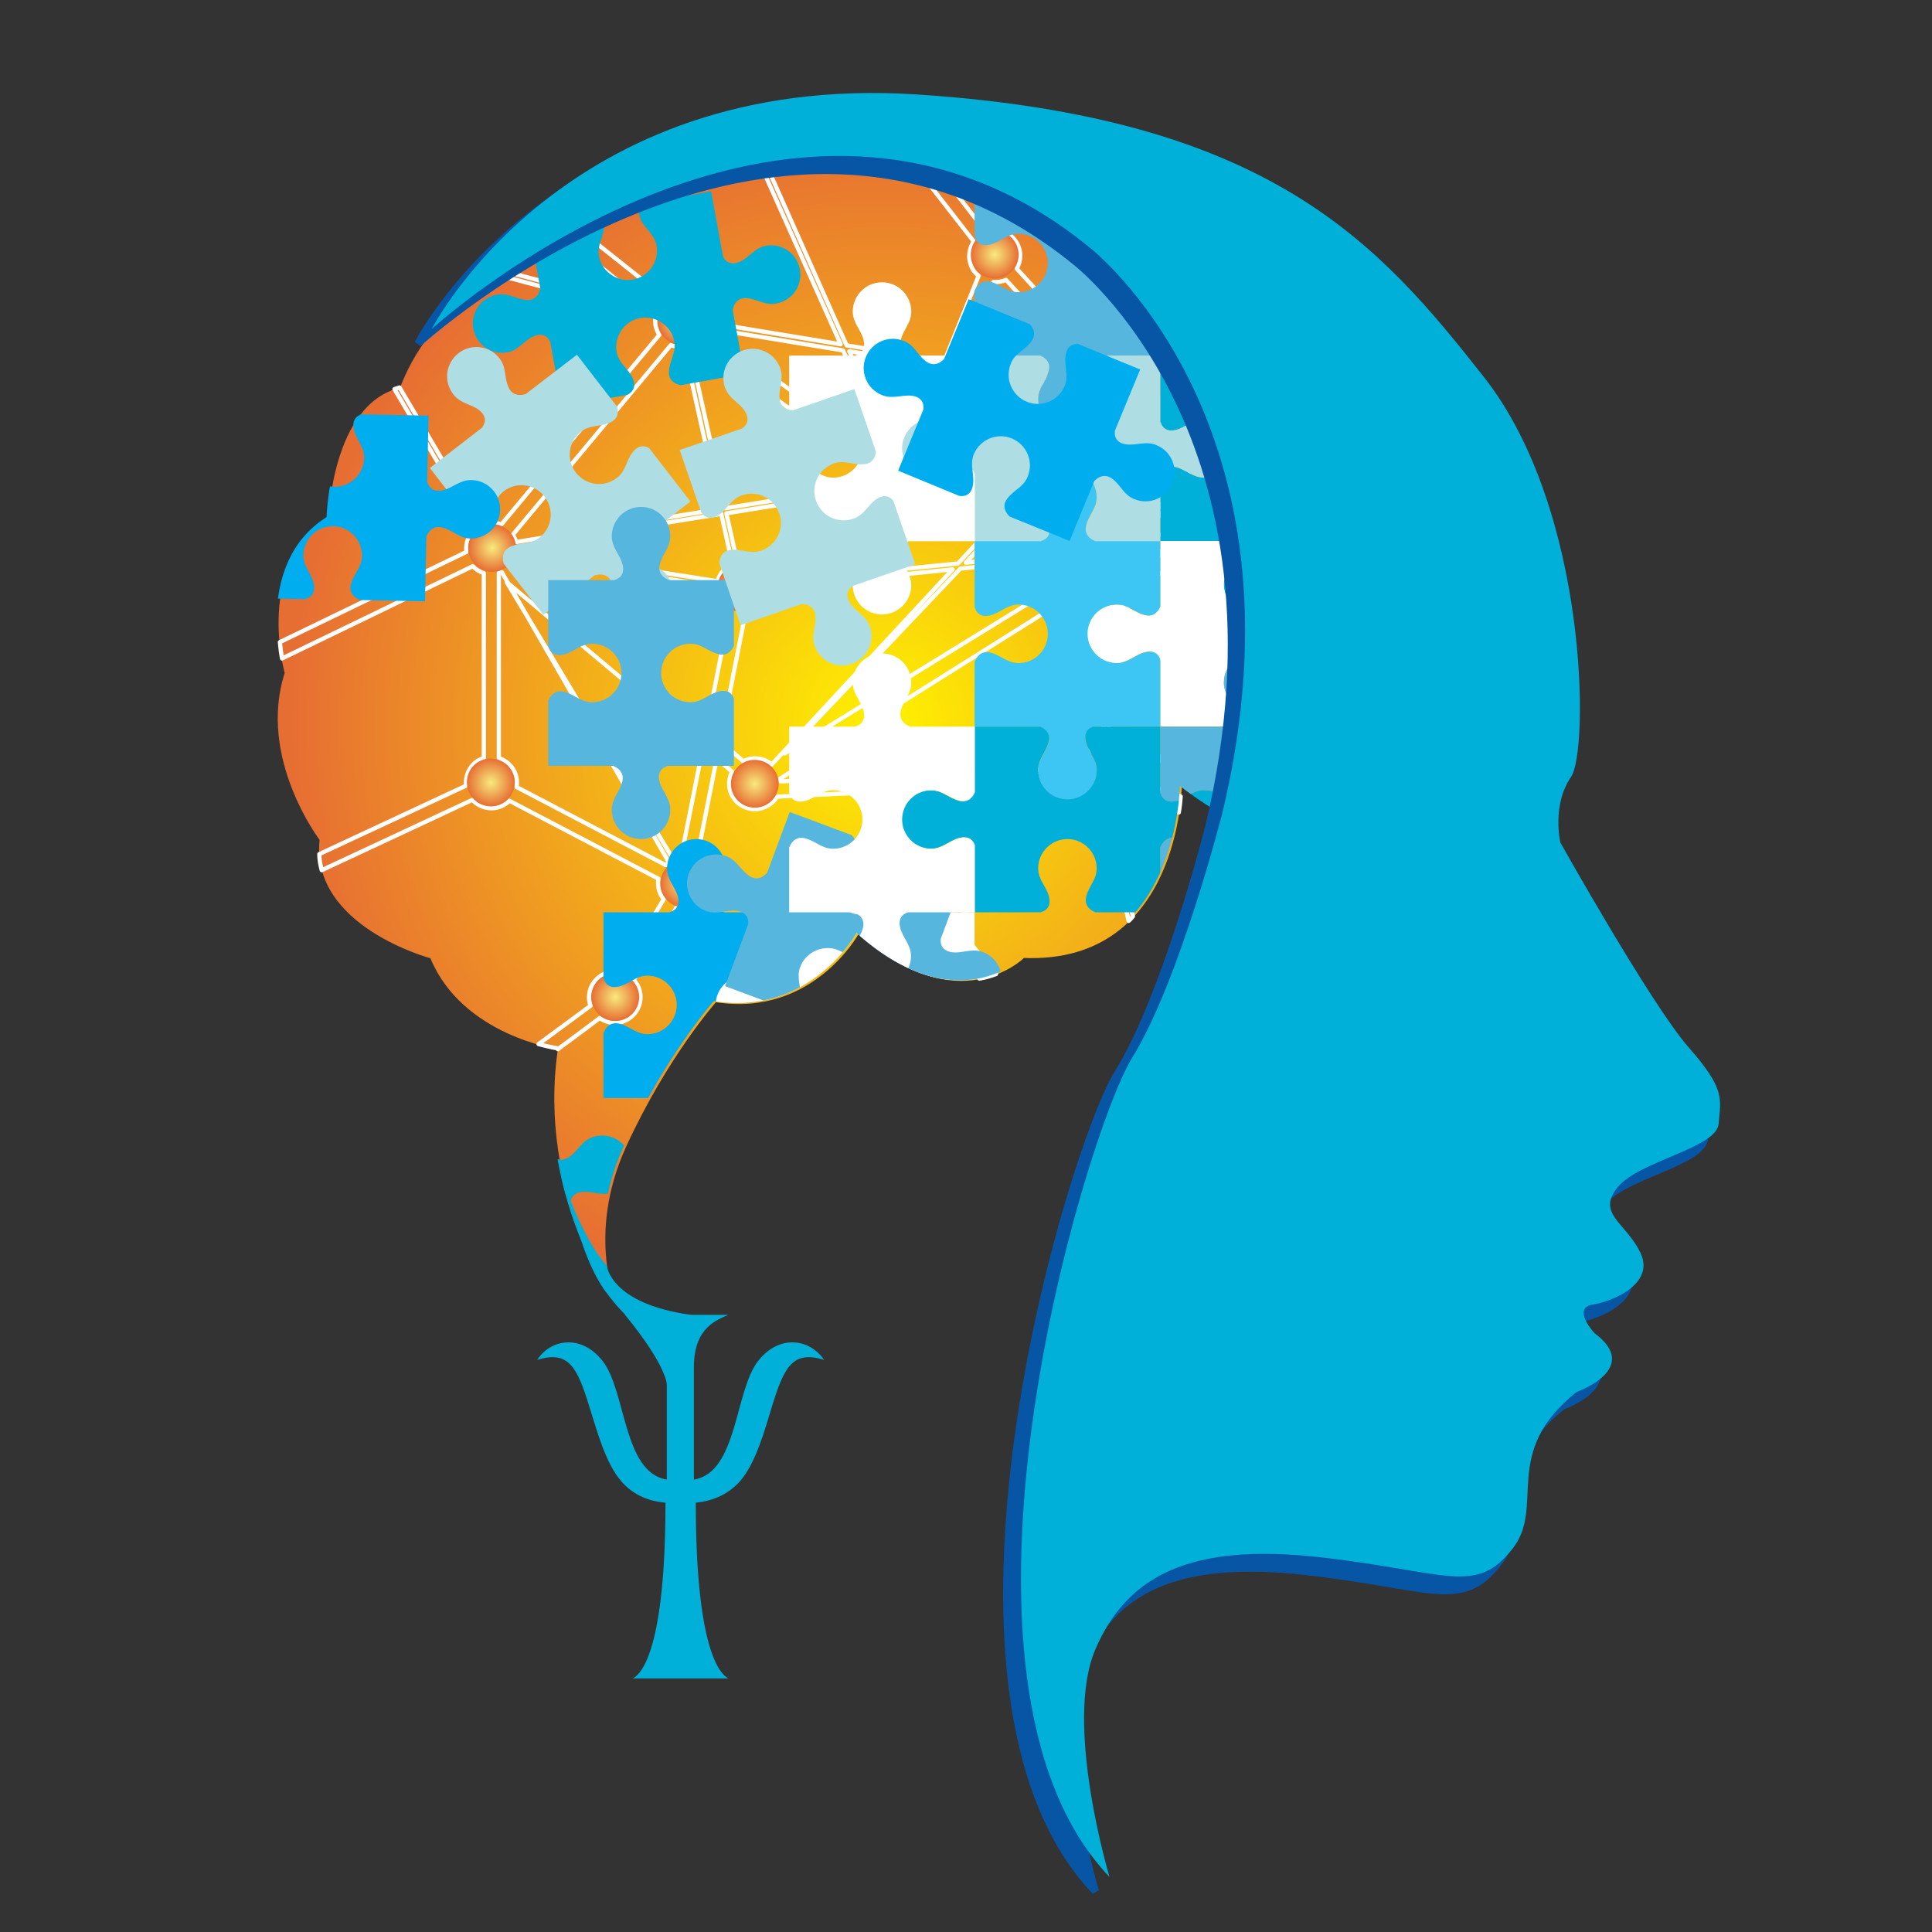 <?xml version="1.0" encoding="utf-8"?>
<!-- Generator: Adobe Illustrator 25.4.1, SVG Export Plug-In . SVG Version: 6.00 Build 0)  -->
<svg version="1.1" id="Layer_1" xmlns="http://www.w3.org/2000/svg" xmlns:xlink="http://www.w3.org/1999/xlink" x="0px" y="0px"
	 viewBox="0 0 72 72" style="enable-background:new 0 0 72 72;" xml:space="preserve">
<rect x="0" y="0" width="72" height="72" fill="#333333" stroke="none"/>
<style type="text/css">
	.st0{fill:url(#SVGID_1_);}
	.st1{fill:none;stroke:#FFFFFF;stroke-width:0.157;stroke-linecap:round;stroke-linejoin:round;}
	.st2{fill:url(#SVGID_00000168810255487329882190000007700633800034494894_);}
	.st3{fill:url(#SVGID_00000120528136965152596310000018092784857379479463_);}
	.st4{fill:url(#SVGID_00000126300740793855968410000009928813751990449598_);}
	.st5{fill:url(#SVGID_00000109024787655614724260000009669855710778446255_);}
	.st6{fill:url(#SVGID_00000021797510346758179830000013258139206672067718_);}
	.st7{fill:url(#SVGID_00000045583909795088638970000011292244064270385805_);}
	.st8{fill:url(#SVGID_00000144335329930535591420000009778965085010787220_);}
	.st9{fill:url(#SVGID_00000092446358470892370650000007599084451588027321_);}
	.st10{fill:url(#SVGID_00000165229954294939336640000004338332260218104192_);}
	.st11{fill:url(#SVGID_00000072984457350862070380000002885401694470388899_);}
	.st12{fill:url(#SVGID_00000124866049349979023860000003419064538735654552_);}
	.st13{fill:url(#SVGID_00000108281308746910018990000010670731120913732992_);}
	.st14{fill:url(#SVGID_00000096056849150206020470000001043919873693089158_);}
	.st15{clip-path:url(#SVGID_00000109737141476863553040000013881307986479226260_);fill:#00B0D8;}
	.st16{clip-path:url(#SVGID_00000109737141476863553040000013881307986479226260_);fill:#AEDEE4;}
	.st17{clip-path:url(#SVGID_00000109737141476863553040000013881307986479226260_);fill:#57B6DD;}
	.st18{clip-path:url(#SVGID_00000109737141476863553040000013881307986479226260_);fill:#00ADEE;}
	.st19{clip-path:url(#SVGID_00000109737141476863553040000013881307986479226260_);fill:#FFFFFF;}
	.st20{clip-path:url(#SVGID_00000109737141476863553040000013881307986479226260_);fill:#3DC6F3;}
	.st21{clip-path:url(#SVGID_00000109737141476863553040000013881307986479226260_);fill:#67C190;}
	.st22{clip-path:url(#SVGID_00000109737141476863553040000013881307986479226260_);fill:#82CAA9;}
	.st23{fill:#00B0D8;}
	.st24{fill:#0756A6;stroke:#0756A6;stroke-width:0.269;}
</style>
<g>
	<g>
		
			<radialGradient id="SVGID_1_" cx="627.793" cy="26.999" r="22.167" gradientTransform="matrix(-1 0 0 1 660.806 0)" gradientUnits="userSpaceOnUse">
			<stop  offset="0" style="stop-color:#FFF100"/>
			<stop  offset="1" style="stop-color:#E76E33"/>
		</radialGradient>
		<path class="st0" d="M41.88,7.48c0,0,7.64,1.13,9.45,7.24c0,0,3.17,1.64,3,5.77c0,0,2.32,3.34,0.91,6.05
			c-1.41,2.72-1.53,3.17-3.45,3.79c0,0-2.77,2.83-7.75-1.02c0,0-0.06,6.62-5.88,6.39c0,0-2.43,2.43-6.16-0.9c0,0-1.7,3.11-5.32,2.55
			c0,0-1.81,2.04-3.34,5.37c-1.53,3.34-0.34,5.94-0.34,5.94s-3-4.13-2.21-9.56c0,0-3.56-0.51-4.75-3.39c0,0-4.47-1.19-4.13-4.41
			c0,0-2.32-3.05-1.3-6.22c0,0-1.13-4.02,1.64-5.77c0,0,0.11-4.24,2.66-4.86c0,0,0.96-2.83,3.28-3.56c0,0,1.13-3.56,4.47-3.39
			c0,0,2.49-2.21,4.19-1.47c0,0,3.17-1.37,5.49-0.15c0,0,2.09-0.98,4.13,0.32C36.45,6.17,40.41,5.27,41.88,7.48z"/>
		<g>
			<path class="st1" d="M45.35,30.21c0.33,0.13,0.69,0.26,1.06,0.4c0.65,0.25,1.22,0.46,1.72,0.65
				C47.33,31.14,46.4,30.83,45.35,30.21z"/>
			<path class="st1" d="M11.99,32.43l5.61-2.62c0.32,0.34,0.84,0.42,1.24,0.15c0.05-0.03,0.1-0.07,0.14-0.12l5.56,2.91
				c-0.04,0.24,0,0.49,0.15,0.7c0.01,0.02,0.03,0.04,0.05,0.05l-1.62,2.74c-0.07-0.02-0.14-0.03-0.21-0.03
				c-0.53,0-0.96,0.43-0.96,0.96c0,0.11,0.02,0.21,0.06,0.31c-0.52,0.38-1.24,0.92-1.94,1.43c0.44,0.12,0.72,0.16,0.72,0.16
				c0,0.01,0,0.02,0,0.03c0.58-0.43,1.14-0.84,1.56-1.16c0.16,0.11,0.35,0.18,0.56,0.18c0.53,0,0.96-0.43,0.96-0.96
				c0-0.25-0.09-0.47-0.25-0.64l1.6-2.71c0.26,0.08,0.56,0.05,0.81-0.12c0.16-0.11,0.28-0.26,0.35-0.43l7.7,1.13
				c0.08,0.46,0.47,0.81,0.95,0.81c0.13,0,0.25-0.03,0.36-0.07l1.11,1.34c0.23-0.04,0.43-0.1,0.62-0.17l-1.28-1.54
				c0.1-0.15,0.15-0.33,0.15-0.52c0-0.53-0.43-0.96-0.96-0.96c-0.38,0-0.7,0.22-0.86,0.54l-7.73-1.14
				c-0.02-0.11-0.07-0.22-0.14-0.32c-0.09-0.13-0.21-0.23-0.34-0.3l0.75-3.8l0.57,0.5c-0.15,0.3-0.15,0.67,0.05,0.97
				c0.3,0.44,0.89,0.56,1.34,0.26c0.12-0.08,0.22-0.18,0.29-0.3c3.14-0.15,8.88-0.41,11.08-0.49c0.13,0.37,0.49,0.64,0.9,0.64
				c0.04,0,0.08-0.01,0.11-0.01l1.01,4.49c0.06-0.05,0.11-0.11,0.16-0.17l-0.98-4.36c0.19-0.06,0.35-0.18,0.46-0.33
				c0.55,0.2,1.34,0.49,2.23,0.82c0.04-0.23,0.06-0.44,0.07-0.6c-0.9-0.34-1.6-0.6-2.11-0.78c0-0.01,0-0.02,0-0.03
				c0-0.05-0.01-0.1-0.02-0.15l10-2.67l2.79,1.52c0.08-0.16,0.17-0.33,0.27-0.52l-2.75-1.5l-1.54-6.46l3.46-0.67
				c-0.05-0.2-0.11-0.38-0.17-0.56l-3.29,0.64l0.54-4.2c-0.05-0.13-0.09-0.26-0.15-0.39l-0.6,4.63l-7.33,1.42
				c-0.06-0.1-0.13-0.19-0.22-0.27l6.1-8.79c-0.05-0.05-0.09-0.09-0.14-0.14l-6.11,8.82c-0.08-0.04-0.17-0.08-0.26-0.1l-0.38-3.97
				c0.05-0.02,0.11-0.05,0.16-0.08c0.43-0.29,0.55-0.87,0.28-1.31l4.14-4.93c-0.18-0.1-0.35-0.19-0.53-0.28l-4.06,4.83
				c-0.24-0.1-0.52-0.1-0.77,0.02l-3.42-3.75c0.18-0.31,0.18-0.7-0.03-1.01c-0.25-0.38-0.72-0.52-1.13-0.37L34.31,5.5
				c-0.26-0.01-0.5,0-0.72,0.03L36.29,9c-0.22,0.32-0.23,0.74-0.01,1.08c0.05,0.08,0.12,0.14,0.19,0.2l-1.28,3.19l-3.64-0.6
				l-3.26-7.33c-0.07,0.01-0.13,0.03-0.19,0.05l3.23,7.24l-4.99-0.82c0.01-0.2-0.04-0.41-0.16-0.59c-0.3-0.44-0.89-0.56-1.33-0.27
				L20.7,7.85c-0.19,0.09-0.37,0.2-0.54,0.32l4.32,3.45c0,0,0,0,0,0l-5.93-1.58c-0.03,0.06-0.06,0.12-0.09,0.18l5.97,1.59
				c-0.04,0.22,0.01,0.46,0.14,0.67l-5.89,7.07c-0.24-0.1-0.52-0.09-0.76,0.02l-3.03-5.13c-0.07,0.02-0.13,0.04-0.19,0.06l3.06,5.18
				c-0.29,0.21-0.42,0.55-0.38,0.89l-6.95,3.36c0.02,0.23,0.05,0.44,0.08,0.61l7.11-3.44c0.12,0.13,0.26,0.21,0.41,0.26v6.89
				c-0.08,0.03-0.17,0.06-0.24,0.11c-0.31,0.21-0.46,0.57-0.42,0.92l-5.47,2.55C11.9,32.04,11.94,32.24,11.99,32.43z M25.49,12.92
				l1.34,6.05l-7.6,1.23c-0.02-0.09-0.06-0.18-0.12-0.27l5.89-7.07C25.16,12.92,25.33,12.93,25.49,12.92z M27.29,21.02
				c-0.27,0.12-0.47,0.35-0.55,0.64l-7.47-1.17c0-0.04,0-0.07,0-0.11l7.61-1.23L27.29,21.02z M27.07,19.13l5.72-0.92c0,0,0,0,0,0.01
				l-4.52,2.95c-0.17-0.13-0.37-0.22-0.6-0.22c-0.07,0-0.13,0.01-0.19,0.02L27.07,19.13z M32.8,17.66c-0.03,0.09-0.05,0.19-0.05,0.3
				c0,0.02,0,0.04,0.01,0.06l-5.73,0.92l-1.35-6.07c0.08-0.03,0.16-0.06,0.23-0.11c0.01-0.01,0.02-0.02,0.04-0.03L32.8,17.66z
				 M33.23,17.13c-0.03,0.02-0.06,0.04-0.09,0.06l-6.85-4.93c0-0.01,0.01-0.03,0.01-0.04l5.12,0.84L33.23,17.13z M35.12,13.66
				L33.78,17C33.76,17,33.73,17,33.71,17c-0.1,0-0.2,0.02-0.3,0.05l-1.76-3.96L35.12,13.66z M35.71,13.76l5.06,0.83
				c0,0.05,0,0.09,0,0.14l-6.33,2.61c-0.04-0.04-0.08-0.08-0.12-0.12L35.71,13.76z M40.9,14.17c-0.04,0.07-0.07,0.15-0.09,0.23
				l-5.02-0.82l1.23-3.07c0.16,0.01,0.32-0.01,0.47-0.08L40.9,14.17z M41.01,15.28l-5.31,5.72l-7.09,0.71
				c0-0.02-0.01-0.04-0.02-0.06l4.52-2.95c0.17,0.13,0.37,0.22,0.6,0.22c0.53,0,0.96-0.43,0.96-0.96c0-0.03-0.01-0.05-0.01-0.08
				L41,15.27C41,15.27,41.01,15.28,41.01,15.28z M35.79,21.19l5.54-0.55l-12.09,7.44L35.79,21.19z M41.9,19.56
				c-0.34,0.15-0.58,0.49-0.59,0.88l-5.32,0.53l5.16-5.56c0.11,0.08,0.24,0.14,0.37,0.17L41.9,19.56z M43.21,20.67
				c0.01-0.04,0.01-0.08,0.02-0.11l7.23-1.4l1.5,6.29L43.21,20.67z M41.18,27.98l1.04-6.57c0.02,0,0.03,0.01,0.05,0.01
				c0.24,0,0.46-0.09,0.63-0.24l8.73,4.77l-9.8,2.62C41.73,28.27,41.48,28.05,41.18,27.98z M29.07,29.02l12.55-7.88
				c0.11,0.11,0.26,0.19,0.41,0.23l-1.04,6.57c-0.02,0-0.03-0.01-0.05-0.01c-0.44,0-0.81,0.3-0.92,0.7
				c-2.26,0.09-7.98,0.35-10.93,0.49C29.08,29.09,29.08,29.06,29.07,29.02z M26.84,27.62l0.94-4.76c0.48-0.06,0.85-0.46,0.85-0.95
				l6.87-0.69l-6.74,7.27c-0.29-0.25-0.71-0.3-1.06-0.12L26.84,27.62z M26.33,27.17l-7.15-6.31c0.03-0.05,0.05-0.11,0.06-0.17
				l7.47,1.17c0,0.02-0.01,0.03-0.01,0.05c0,0.36,0.2,0.67,0.5,0.84L26.33,27.17z M25.1,32.04l-6.22-10.35l7.32,6.14l-0.82,4.13
				C25.29,31.98,25.19,32,25.1,32.04z M18.6,21.36c0.03-0.01,0.07-0.02,0.1-0.04l6.23,10.82c-0.04,0.03-0.08,0.06-0.12,0.1
				l-5.56-2.91c0.04-0.24,0-0.49-0.15-0.7c-0.13-0.19-0.31-0.31-0.51-0.38V21.36z"/>
		</g>
		
			<radialGradient id="SVGID_00000072278058672360728540000006502951849619714463_" cx="618.517" cy="20.466" r="0.894" gradientTransform="matrix(-1 0 0 1 660.806 0)" gradientUnits="userSpaceOnUse">
			<stop  offset="0" style="stop-color:#F7EA7E"/>
			<stop  offset="1" style="stop-color:#E76E33"/>
		</radialGradient>
		<path style="fill:url(#SVGID_00000072278058672360728540000006502951849619714463_);" d="M41.39,20.47c0,0.49,0.4,0.89,0.89,0.89
			c0.49,0,0.89-0.4,0.89-0.89c0-0.49-0.4-0.89-0.89-0.89C41.8,19.57,41.39,19.97,41.39,20.47z"/>
		
			<radialGradient id="SVGID_00000155106853225662169520000015206667373315252153_" cx="619.063" cy="14.605" r="0.894" gradientTransform="matrix(-1 0 0 1 660.806 0)" gradientUnits="userSpaceOnUse">
			<stop  offset="0" style="stop-color:#F7EA7E"/>
			<stop  offset="1" style="stop-color:#E76E33"/>
		</radialGradient>
		<path style="fill:url(#SVGID_00000155106853225662169520000015206667373315252153_);" d="M40.85,14.61c0,0.49,0.4,0.89,0.89,0.89
			c0.49,0,0.89-0.4,0.89-0.89c0-0.49-0.4-0.89-0.89-0.89C41.25,13.71,40.85,14.11,40.85,14.61z"/>
		
			<radialGradient id="SVGID_00000085932918306876041810000000070880804548937129_" cx="623.732" cy="9.489" r="0.894" gradientTransform="matrix(-1 0 0 1 660.806 0)" gradientUnits="userSpaceOnUse">
			<stop  offset="0" style="stop-color:#F7EA7E"/>
			<stop  offset="1" style="stop-color:#E76E33"/>
		</radialGradient>
		<path style="fill:url(#SVGID_00000085932918306876041810000000070880804548937129_);" d="M36.18,9.49c0,0.49,0.4,0.89,0.89,0.89
			c0.49,0,0.89-0.4,0.89-0.89c0-0.49-0.4-0.89-0.89-0.89C36.58,8.59,36.18,9,36.18,9.49z"/>
		
			<radialGradient id="SVGID_00000152977264599390381510000017858376998306253198_" cx="627.06" cy="17.983" r="0.894" gradientTransform="matrix(-1 0 0 1 660.806 0)" gradientUnits="userSpaceOnUse">
			<stop  offset="0" style="stop-color:#F7EA7E"/>
			<stop  offset="1" style="stop-color:#E76E33"/>
		</radialGradient>
		<path style="fill:url(#SVGID_00000152977264599390381510000017858376998306253198_);" d="M32.85,17.98c0,0.49,0.4,0.89,0.89,0.89
			c0.49,0,0.89-0.4,0.89-0.89c0-0.49-0.4-0.89-0.89-0.89C33.25,17.09,32.85,17.49,32.85,17.98z"/>
		
			<radialGradient id="SVGID_00000082340051687222031270000018335111206776510360_" cx="635.405" cy="11.973" r="0.894" gradientTransform="matrix(-1 0 0 1 660.806 0)" gradientUnits="userSpaceOnUse">
			<stop  offset="0" style="stop-color:#F7EA7E"/>
			<stop  offset="1" style="stop-color:#E76E33"/>
		</radialGradient>
		<path style="fill:url(#SVGID_00000082340051687222031270000018335111206776510360_);" d="M24.51,11.97c0,0.49,0.4,0.89,0.89,0.89
			c0.49,0,0.89-0.4,0.89-0.89c0-0.49-0.4-0.89-0.89-0.89C24.91,11.08,24.51,11.48,24.51,11.97z"/>
		
			<radialGradient id="SVGID_00000163063771011996356090000005222044806688287390_" cx="642.458" cy="20.417" r="0.894" gradientTransform="matrix(-1 0 0 1 660.806 0)" gradientUnits="userSpaceOnUse">
			<stop  offset="0" style="stop-color:#F7EA7E"/>
			<stop  offset="1" style="stop-color:#E76E33"/>
		</radialGradient>
		<path style="fill:url(#SVGID_00000163063771011996356090000005222044806688287390_);" d="M17.45,20.42c0,0.49,0.4,0.89,0.89,0.89
			c0.49,0,0.89-0.4,0.89-0.89c0-0.49-0.4-0.89-0.89-0.89C17.85,19.52,17.45,19.92,17.45,20.42z"/>
		
			<radialGradient id="SVGID_00000163039790117177003300000000670626380195827123_" cx="633.17" cy="21.907" r="0.894" gradientTransform="matrix(-1 0 0 1 660.806 0)" gradientUnits="userSpaceOnUse">
			<stop  offset="0" style="stop-color:#F7EA7E"/>
			<stop  offset="1" style="stop-color:#E76E33"/>
		</radialGradient>
		<path style="fill:url(#SVGID_00000163039790117177003300000000670626380195827123_);" d="M26.74,21.91c0,0.49,0.4,0.89,0.89,0.89
			c0.49,0,0.89-0.4,0.89-0.89s-0.4-0.89-0.89-0.89C27.14,21.01,26.74,21.41,26.74,21.91z"/>
		
			<radialGradient id="SVGID_00000046303468715653626510000010045338425704614807_" cx="619.858" cy="28.96" r="0.894" gradientTransform="matrix(-1 0 0 1 660.806 0)" gradientUnits="userSpaceOnUse">
			<stop  offset="0" style="stop-color:#F7EA7E"/>
			<stop  offset="1" style="stop-color:#E76E33"/>
		</radialGradient>
		<path style="fill:url(#SVGID_00000046303468715653626510000010045338425704614807_);" d="M40.05,28.96c0,0.49,0.4,0.89,0.89,0.89
			c0.49,0,0.89-0.4,0.89-0.89c0-0.49-0.4-0.89-0.89-0.89C40.45,28.07,40.05,28.47,40.05,28.96z"/>
		
			<radialGradient id="SVGID_00000126321123414774484330000005212980846569901235_" cx="632.673" cy="29.208" r="0.894" gradientTransform="matrix(-1 0 0 1 660.806 0)" gradientUnits="userSpaceOnUse">
			<stop  offset="0" style="stop-color:#F7EA7E"/>
			<stop  offset="1" style="stop-color:#E76E33"/>
		</radialGradient>
		<path style="fill:url(#SVGID_00000126321123414774484330000005212980846569901235_);" d="M27.24,29.21c0,0.49,0.4,0.89,0.89,0.89
			c0.49,0,0.89-0.4,0.89-0.89c0-0.49-0.4-0.89-0.89-0.89C27.64,28.31,27.24,28.71,27.24,29.21z"/>
		
			<radialGradient id="SVGID_00000083065609180282319860000003336101811264148115_" cx="625.819" cy="34.225" r="0.894" gradientTransform="matrix(-1 0 0 1 660.806 0)" gradientUnits="userSpaceOnUse">
			<stop  offset="0" style="stop-color:#F7EA7E"/>
			<stop  offset="1" style="stop-color:#E76E33"/>
		</radialGradient>
		<path style="fill:url(#SVGID_00000083065609180282319860000003336101811264148115_);" d="M34.09,34.23c0,0.49,0.4,0.89,0.89,0.89
			c0.49,0,0.89-0.4,0.89-0.89c0-0.49-0.4-0.89-0.89-0.89C34.49,33.33,34.09,33.73,34.09,34.23z"/>
		
			<radialGradient id="SVGID_00000065777042222483438370000012856834106395177642_" cx="635.306" cy="32.934" r="0.894" gradientTransform="matrix(-1 0 0 1 660.806 0)" gradientUnits="userSpaceOnUse">
			<stop  offset="0" style="stop-color:#F7EA7E"/>
			<stop  offset="1" style="stop-color:#E76E33"/>
		</radialGradient>
		<path style="fill:url(#SVGID_00000065777042222483438370000012856834106395177642_);" d="M24.61,32.93c0,0.49,0.4,0.89,0.89,0.89
			c0.49,0,0.89-0.4,0.89-0.89c0-0.49-0.4-0.89-0.89-0.89C25.01,32.04,24.61,32.44,24.61,32.93z"/>
		
			<radialGradient id="SVGID_00000017494099006347543530000010420361541193412244_" cx="642.508" cy="29.159" r="0.894" gradientTransform="matrix(-1 0 0 1 660.806 0)" gradientUnits="userSpaceOnUse">
			<stop  offset="0" style="stop-color:#F7EA7E"/>
			<stop  offset="1" style="stop-color:#E76E33"/>
		</radialGradient>
		<path style="fill:url(#SVGID_00000017494099006347543530000010420361541193412244_);" d="M17.4,29.16c0,0.49,0.4,0.89,0.89,0.89
			c0.49,0,0.89-0.4,0.89-0.89c0-0.49-0.4-0.89-0.89-0.89C17.8,28.26,17.4,28.66,17.4,29.16z"/>
		
			<radialGradient id="SVGID_00000054266690420905121220000001825564821258784699_" cx="637.872" cy="37.156" r="0.894" gradientTransform="matrix(-1 0 0 1 660.806 0)" gradientUnits="userSpaceOnUse">
			<stop  offset="0" style="stop-color:#F7EA7E"/>
			<stop  offset="1" style="stop-color:#E76E33"/>
		</radialGradient>
		<path style="fill:url(#SVGID_00000054266690420905121220000001825564821258784699_);" d="M22.04,37.16c0,0.49,0.4,0.89,0.89,0.89
			c0.49,0,0.89-0.4,0.89-0.89c0-0.49-0.4-0.89-0.89-0.89C22.44,36.26,22.04,36.66,22.04,37.16z"/>
	</g>
	<g>
		<g>
			<defs>
				<path id="SVGID_00000173147007936885321570000004123178303745330334_" d="M41.81,7.46c0,0,7.64,1.13,9.45,7.24
					c0,0,3.17,1.64,3,5.77c0,0,2.32,3.34,0.91,6.05c-1.41,2.72-1.53,3.17-3.45,3.79c0,0-2.77,2.83-7.75-1.02
					c0,0-0.06,6.62-5.88,6.39c0,0-2.43,2.43-6.17-0.91c0,0-1.7,3.11-5.32,2.54c0,0-1.81,2.04-3.34,5.37
					c-1.53,3.34-0.34,5.94-0.34,5.94s-3-4.13-2.21-9.56c0,0-3.56-0.51-4.75-3.39c0,0-4.47-1.19-4.13-4.41c0,0-2.32-3.05-1.3-6.22
					c0,0-1.13-4.02,1.64-5.77c0,0,0.11-4.24,2.66-4.86c0,0,0.96-2.83,3.28-3.56c0,0,1.13-3.56,4.47-3.39c0,0,2.49-2.21,4.19-1.47
					c0,0,3.17-1.37,5.49-0.15c0,0,2.09-0.98,4.13,0.32C36.38,6.16,40.34,5.26,41.81,7.46z"/>
			</defs>
			<clipPath id="SVGID_00000078764060461223541720000016319074535514195586_">
				<use xlink:href="#SVGID_00000173147007936885321570000004123178303745330334_"  style="overflow:visible;"/>
			</clipPath>
			<path style="clip-path:url(#SVGID_00000078764060461223541720000016319074535514195586_);fill:#00B0D8;" d="M25.34,14.36
				l0.02-0.01c0,0-0.46-0.06-0.43-0.51c0.03-0.43,0.27-0.68,0.2-1.11c-0.11-0.59-0.68-0.98-1.27-0.88
				c-0.59,0.11-0.98,0.68-0.88,1.27c0.08,0.42,0.43,0.62,0.59,0.96c0.22,0.47-0.19,0.63-0.19,0.63l0.02,0l-2.45,0.45l-0.45-2.45
				l0,0.02c0,0-0.15-0.41-0.63-0.19c-0.35,0.16-0.54,0.51-0.96,0.59c-0.59,0.11-1.16-0.28-1.27-0.88c-0.11-0.59,0.28-1.16,0.88-1.27
				c0.42-0.08,0.68,0.16,1.1,0.2c0.46,0.03,0.51-0.43,0.51-0.43l0.01,0.02l-0.44-2.41l2.41-0.44c0.09,0.02,0.43,0.12,0.41,0.51
				c-0.03,0.43-0.27,0.68-0.2,1.11c0.11,0.59,0.68,0.98,1.27,0.88c0.59-0.11,0.98-0.68,0.88-1.27c-0.08-0.42-0.43-0.62-0.59-0.96
				c-0.18-0.4,0.07-0.57,0.16-0.61l2.46-0.45l0.45,2.45l0-0.02c0,0,0.15,0.41,0.63,0.19c0.35-0.16,0.54-0.51,0.96-0.59
				c0.59-0.11,1.16,0.28,1.27,0.88c0.11,0.59-0.28,1.16-0.88,1.27c-0.42,0.08-0.68-0.16-1.11-0.2c-0.46-0.03-0.51,0.43-0.51,0.43
				l-0.01-0.02l0.44,2.41L25.34,14.36z"/>
			<path style="clip-path:url(#SVGID_00000078764060461223541720000016319074535514195586_);fill:#AEDEE4;" d="M18.75,20.98
				l0.02,0.01c0,0-0.16-0.44,0.26-0.62c0.39-0.17,0.73-0.07,1.07-0.33c0.48-0.37,0.56-1.05,0.2-1.53c-0.37-0.48-1.05-0.57-1.53-0.2
				c-0.34,0.26-0.35,0.66-0.59,0.96c-0.32,0.41-0.64,0.12-0.64,0.12l0,0.02l-1.52-1.97l1.97-1.52l-0.02,0c0,0,0.29-0.32-0.12-0.64
				c-0.3-0.23-0.7-0.24-0.96-0.59c-0.37-0.48-0.28-1.16,0.2-1.53c0.48-0.37,1.16-0.28,1.53,0.2c0.26,0.34,0.16,0.68,0.33,1.07
				c0.18,0.42,0.62,0.26,0.62,0.26l-0.01,0.02l1.94-1.49l1.5,1.94c0.03,0.09,0.1,0.44-0.27,0.59c-0.39,0.17-0.73,0.07-1.07,0.33
				c-0.48,0.37-0.57,1.05-0.2,1.53c0.37,0.48,1.05,0.57,1.53,0.2c0.34-0.26,0.35-0.66,0.59-0.96c0.27-0.34,0.54-0.2,0.62-0.14
				l1.53,1.98l-1.97,1.52l0.02-0.01c0,0-0.3,0.32,0.12,0.65c0.3,0.23,0.7,0.24,0.96,0.59c0.37,0.48,0.28,1.16-0.2,1.53
				c-0.48,0.37-1.16,0.28-1.53-0.2c-0.26-0.34-0.16-0.68-0.33-1.07c-0.18-0.42-0.62-0.26-0.62-0.26l0.01-0.02l-1.94,1.49
				L18.75,20.98z"/>
			<path style="clip-path:url(#SVGID_00000078764060461223541720000016319074535514195586_);fill:#57B6DD;" d="M20.43,26.09
				l0.01,0.02c0,0,0.14-0.44,0.58-0.33c0.42,0.11,0.62,0.39,1.05,0.39c0.6,0,1.09-0.49,1.09-1.09c0-0.6-0.49-1.09-1.09-1.09
				c-0.43,0-0.68,0.31-1.05,0.4c-0.51,0.13-0.58-0.3-0.58-0.3l-0.01,0.02v-2.49h2.49l-0.02-0.01c0,0,0.43-0.08,0.3-0.58
				c-0.1-0.37-0.4-0.62-0.4-1.05c0-0.6,0.49-1.09,1.09-1.09c0.6,0,1.09,0.49,1.09,1.09c0,0.43-0.28,0.64-0.39,1.05
				c-0.11,0.44,0.33,0.58,0.33,0.58l-0.02,0.01h2.45v2.45c-0.04,0.09-0.19,0.4-0.57,0.31c-0.42-0.11-0.62-0.39-1.05-0.39
				c-0.6,0-1.09,0.49-1.09,1.09c0,0.6,0.49,1.09,1.09,1.09c0.43,0,0.68-0.31,1.05-0.4c0.42-0.11,0.54,0.17,0.57,0.27v2.5h-2.49
				l0.02,0.01c0,0-0.43,0.08-0.3,0.58c0.1,0.37,0.4,0.62,0.4,1.05c0,0.6-0.49,1.09-1.09,1.09c-0.6,0-1.09-0.49-1.09-1.09
				c0-0.43,0.28-0.64,0.39-1.05c0.11-0.44-0.33-0.58-0.33-0.58l0.02-0.01h-2.45V26.09z"/>
			<path style="clip-path:url(#SVGID_00000078764060461223541720000016319074535514195586_);fill:#00ADEE;" d="M13.38,22.36
				l0.02-0.01c0,0-0.44-0.15-0.32-0.59c0.12-0.41,0.4-0.61,0.41-1.04c0.01-0.6-0.47-1.1-1.07-1.11c-0.6-0.01-1.1,0.47-1.11,1.07
				c-0.01,0.43,0.29,0.69,0.38,1.06c0.12,0.51-0.31,0.58-0.31,0.58l0.02,0.01l-2.49-0.05l0.05-2.49l-0.01,0.02
				c0,0-0.07-0.43-0.58-0.31C8,19.58,7.75,19.89,7.31,19.88c-0.6-0.01-1.08-0.51-1.07-1.11c0.01-0.6,0.51-1.08,1.11-1.07
				c0.43,0.01,0.63,0.3,1.04,0.41c0.44,0.12,0.59-0.32,0.59-0.32L9,17.81l0.05-2.45l2.45,0.05c0.09,0.04,0.4,0.2,0.3,0.58
				c-0.11,0.41-0.4,0.61-0.41,1.04c-0.01,0.6,0.47,1.1,1.07,1.11c0.6,0.01,1.1-0.47,1.11-1.07c0.01-0.43-0.3-0.69-0.38-1.06
				c-0.1-0.42,0.18-0.54,0.28-0.57l2.5,0.05l-0.05,2.49l0.01-0.02c0,0,0.07,0.43,0.58,0.31c0.37-0.09,0.63-0.39,1.06-0.38
				c0.6,0.01,1.08,0.51,1.07,1.11c-0.01,0.6-0.51,1.08-1.11,1.07c-0.43-0.01-0.63-0.3-1.04-0.41c-0.44-0.12-0.59,0.32-0.59,0.32
				l-0.01-0.02l-0.05,2.45L13.38,22.36z"/>
			<path style="clip-path:url(#SVGID_00000078764060461223541720000016319074535514195586_);fill:#00ADEE;" d="M22.49,38.46
				l0.01,0.02c0,0,0.14-0.44,0.58-0.33c0.42,0.11,0.62,0.39,1.05,0.39c0.6,0,1.09-0.49,1.09-1.09c0-0.6-0.49-1.09-1.09-1.09
				c-0.43,0-0.68,0.31-1.05,0.4c-0.51,0.13-0.58-0.3-0.58-0.3l-0.01,0.02V34h2.49l-0.02-0.01c0,0,0.43-0.08,0.3-0.58
				c-0.1-0.37-0.4-0.62-0.4-1.05c0-0.6,0.49-1.09,1.09-1.09c0.6,0,1.09,0.49,1.09,1.09c0,0.43-0.28,0.64-0.39,1.05
				c-0.11,0.44,0.33,0.58,0.33,0.58L26.96,34h2.45v2.45c-0.03,0.09-0.19,0.41-0.57,0.31c-0.42-0.11-0.62-0.39-1.05-0.39
				c-0.6,0-1.09,0.49-1.09,1.09c0,0.6,0.49,1.09,1.09,1.09c0.43,0,0.68-0.31,1.05-0.4c0.42-0.11,0.54,0.17,0.57,0.27v2.5h-2.49
				l0.02,0.01c0,0-0.43,0.08-0.3,0.58c0.1,0.37,0.4,0.62,0.4,1.05c0,0.6-0.49,1.09-1.09,1.09c-0.6,0-1.09-0.49-1.09-1.09
				c0-0.43,0.28-0.64,0.39-1.05c0.11-0.44-0.33-0.58-0.33-0.58l0.02-0.01h-2.45V38.46z"/>
			<path style="clip-path:url(#SVGID_00000078764060461223541720000016319074535514195586_);fill:#00B0D8;" d="M19.74,48.02
				L19.75,48c0,0-0.46,0.02-0.5-0.44c-0.04-0.43,0.16-0.71,0.02-1.12c-0.2-0.57-0.82-0.87-1.39-0.67c-0.57,0.2-0.87,0.82-0.67,1.39
				c0.14,0.41,0.52,0.54,0.73,0.86c0.29,0.43-0.09,0.65-0.09,0.65l0.02,0l-2.35,0.83l-0.83-2.35l0,0.02c0,0-0.22-0.38-0.65-0.09
				c-0.32,0.21-0.45,0.59-0.86,0.73c-0.57,0.2-1.19-0.1-1.39-0.67c-0.2-0.57,0.1-1.19,0.67-1.39c0.41-0.14,0.69,0.06,1.12,0.02
				c0.46-0.04,0.44-0.5,0.44-0.5l0.01,0.02l-0.81-2.31l2.31-0.81c0.09,0,0.45,0.05,0.48,0.44c0.04,0.43-0.16,0.71-0.02,1.12
				c0.2,0.57,0.82,0.87,1.39,0.67c0.57-0.2,0.87-0.82,0.67-1.39c-0.14-0.41-0.52-0.54-0.73-0.86c-0.24-0.36-0.02-0.57,0.06-0.63
				l2.36-0.83l0.83,2.35l0-0.02c0,0,0.22,0.38,0.65,0.09c0.32-0.21,0.45-0.59,0.86-0.73c0.57-0.2,1.19,0.1,1.39,0.67
				c0.2,0.57-0.1,1.19-0.67,1.39c-0.41,0.14-0.69-0.06-1.12-0.02c-0.46,0.04-0.44,0.5-0.44,0.5l-0.01-0.02l0.81,2.31L19.74,48.02z"
				/>
			<path style="clip-path:url(#SVGID_00000078764060461223541720000016319074535514195586_);fill:#AEDEE4;" d="M13.49,50.92
				l-0.01,0.02c0,0,0.39-0.25,0.66,0.12c0.25,0.35,0.23,0.7,0.56,0.97c0.46,0.38,1.15,0.32,1.53-0.15c0.38-0.46,0.32-1.15-0.15-1.53
				c-0.33-0.27-0.72-0.2-1.07-0.36c-0.47-0.22-0.26-0.6-0.26-0.6l-0.02,0.01l1.58-1.92l1.92,1.58l-0.01-0.02c0,0,0.38,0.22,0.6-0.26
				c0.16-0.35,0.08-0.74,0.36-1.07c0.38-0.46,1.07-0.53,1.53-0.15c0.46,0.38,0.53,1.07,0.15,1.53c-0.27,0.33-0.62,0.31-0.97,0.56
				c-0.37,0.27-0.12,0.66-0.12,0.66l-0.02-0.01l1.89,1.56l-1.56,1.89c-0.08,0.05-0.41,0.19-0.64-0.13c-0.25-0.35-0.23-0.7-0.56-0.97
				c-0.46-0.38-1.15-0.32-1.53,0.15c-0.38,0.46-0.32,1.15,0.15,1.53c0.33,0.27,0.72,0.2,1.07,0.36c0.39,0.18,0.31,0.48,0.27,0.57
				l-1.59,1.93l-1.92-1.58l0.01,0.02c0,0-0.38-0.22-0.6,0.26c-0.16,0.35-0.08,0.74-0.36,1.07c-0.38,0.46-1.07,0.53-1.53,0.15
				c-0.46-0.38-0.53-1.07-0.15-1.53c0.27-0.33,0.62-0.31,0.97-0.56c0.37-0.27,0.12-0.66,0.12-0.66l0.02,0.01l-1.89-1.56L13.49,50.92
				z"/>
			<path style="clip-path:url(#SVGID_00000078764060461223541720000016319074535514195586_);fill:#FFFFFF;" d="M50.16,10.81
				l0.01,0.02c0,0,0.14-0.44,0.58-0.33c0.42,0.11,0.62,0.39,1.05,0.39c0.6,0,1.09-0.49,1.09-1.09c0-0.6-0.49-1.09-1.09-1.09
				c-0.43,0-0.68,0.31-1.05,0.4c-0.51,0.13-0.58-0.3-0.58-0.3l-0.01,0.02V6.34h2.49l-0.02-0.01c0,0,0.43-0.08,0.3-0.58
				c-0.1-0.37-0.4-0.62-0.4-1.05c0-0.6,0.49-1.09,1.09-1.09c0.6,0,1.09,0.49,1.09,1.09c0,0.43-0.28,0.64-0.39,1.05
				c-0.11,0.44,0.33,0.58,0.33,0.58l-0.02,0.01h2.45v2.45C57.04,8.88,56.89,9.2,56.5,9.1c-0.42-0.11-0.62-0.39-1.05-0.39
				c-0.6,0-1.09,0.49-1.09,1.09c0,0.6,0.49,1.09,1.09,1.09c0.43,0,0.68-0.31,1.05-0.4c0.42-0.11,0.54,0.17,0.57,0.27v2.5h-2.49
				l0.02,0.01c0,0-0.43,0.08-0.3,0.58c0.1,0.37,0.4,0.62,0.4,1.05c0,0.6-0.49,1.09-1.09,1.09c-0.6,0-1.09-0.49-1.09-1.09
				c0-0.43,0.28-0.64,0.39-1.05c0.11-0.44-0.33-0.58-0.33-0.58l0.02-0.01h-2.45V10.81z"/>
			<path style="clip-path:url(#SVGID_00000078764060461223541720000016319074535514195586_);fill:#AEDEE4;" d="M47.71,13.26
				l0.02-0.01c0,0-0.44-0.14-0.33-0.58c0.11-0.42,0.39-0.62,0.39-1.05c0-0.6-0.49-1.09-1.09-1.09c-0.6,0-1.09,0.49-1.09,1.09
				c0,0.43,0.31,0.68,0.4,1.05c0.13,0.51-0.3,0.58-0.3,0.58l0.02,0.01h-2.49v-2.49l-0.01,0.02c0,0-0.08-0.43-0.58-0.3
				c-0.37,0.1-0.62,0.4-1.05,0.4c-0.6,0-1.09-0.49-1.09-1.09c0-0.6,0.49-1.09,1.09-1.09c0.43,0,0.64,0.28,1.05,0.39
				c0.44,0.11,0.58-0.33,0.58-0.33l0.01,0.02V6.34h2.45C45.79,6.38,46.1,6.53,46,6.92c-0.11,0.42-0.39,0.62-0.39,1.05
				c0,0.6,0.49,1.09,1.09,1.09c0.6,0,1.09-0.49,1.09-1.09c0-0.43-0.31-0.68-0.4-1.05c-0.11-0.42,0.17-0.54,0.27-0.57h2.5v2.49
				l0.01-0.02c0,0,0.08,0.43,0.58,0.3c0.37-0.1,0.62-0.4,1.05-0.4c0.6,0,1.09,0.49,1.09,1.09c0,0.6-0.49,1.09-1.09,1.09
				c-0.43,0-0.64-0.28-1.05-0.39c-0.44-0.11-0.58,0.33-0.58,0.33l-0.01-0.02v2.45H47.71z"/>
			<path style="clip-path:url(#SVGID_00000078764060461223541720000016319074535514195586_);fill:#57B6DD;" d="M36.32,10.81
				l0.01,0.02c0,0,0.14-0.44,0.58-0.33c0.42,0.11,0.62,0.39,1.05,0.39c0.6,0,1.09-0.49,1.09-1.09c0-0.6-0.49-1.09-1.09-1.09
				c-0.43,0-0.68,0.31-1.05,0.4c-0.51,0.13-0.58-0.3-0.58-0.3l-0.01,0.02V6.34h2.49l-0.02-0.01c0,0,0.43-0.08,0.3-0.58
				c-0.1-0.37-0.4-0.62-0.4-1.05c0-0.6,0.49-1.09,1.09-1.09c0.6,0,1.09,0.49,1.09,1.09c0,0.43-0.28,0.64-0.39,1.05
				c-0.11,0.44,0.33,0.58,0.33,0.58l-0.02,0.01h2.45v2.45C43.2,8.88,43.05,9.2,42.66,9.1c-0.42-0.11-0.62-0.39-1.05-0.39
				c-0.6,0-1.09,0.49-1.09,1.09c0,0.6,0.49,1.09,1.09,1.09c0.43,0,0.68-0.31,1.05-0.4c0.42-0.11,0.54,0.17,0.57,0.27v2.5h-2.49
				l0.02,0.01c0,0-0.43,0.08-0.3,0.58c0.1,0.37,0.4,0.62,0.4,1.05c0,0.6-0.49,1.09-1.09,1.09c-0.6,0-1.09-0.49-1.09-1.09
				c0-0.43,0.28-0.64,0.39-1.05c0.11-0.44-0.33-0.58-0.33-0.58l0.02-0.01h-2.45V10.81z"/>
			<path style="clip-path:url(#SVGID_00000078764060461223541720000016319074535514195586_);fill:#57B6DD;" d="M54.63,20.17
				l0.02-0.01c0,0-0.44-0.14-0.33-0.58c0.11-0.42,0.39-0.62,0.39-1.05c0-0.6-0.49-1.09-1.09-1.09s-1.09,0.49-1.09,1.09
				c0,0.43,0.31,0.68,0.4,1.05c0.13,0.51-0.3,0.58-0.3,0.58l0.02,0.01h-2.49v-2.49l-0.01,0.02c0,0-0.08-0.43-0.58-0.3
				c-0.37,0.1-0.62,0.4-1.05,0.4c-0.6,0-1.09-0.49-1.09-1.09c0-0.6,0.49-1.09,1.09-1.09c0.43,0,0.64,0.28,1.05,0.39
				c0.44,0.11,0.58-0.33,0.58-0.33l0.01,0.02v-2.45h2.45c0.09,0.04,0.41,0.19,0.31,0.57c-0.11,0.42-0.39,0.62-0.39,1.05
				c0,0.6,0.49,1.09,1.09,1.09s1.09-0.49,1.09-1.09c0-0.43-0.31-0.68-0.4-1.05c-0.11-0.42,0.17-0.55,0.27-0.57h2.5v2.49l0.01-0.02
				c0,0,0.08,0.43,0.58,0.3c0.37-0.1,0.62-0.4,1.05-0.4c0.6,0,1.09,0.49,1.09,1.09c0,0.6-0.49,1.09-1.09,1.09
				c-0.43,0-0.64-0.28-1.05-0.39c-0.44-0.11-0.58,0.33-0.58,0.33l-0.01-0.02v2.45H54.63z"/>
			<path style="clip-path:url(#SVGID_00000078764060461223541720000016319074535514195586_);fill:#00B0D8;" d="M43.24,17.72
				l0.01,0.02c0,0,0.14-0.44,0.58-0.33c0.42,0.11,0.62,0.39,1.05,0.39c0.6,0,1.09-0.49,1.09-1.09c0-0.6-0.49-1.09-1.09-1.09
				c-0.43,0-0.68,0.31-1.05,0.4c-0.51,0.13-0.58-0.3-0.58-0.3l-0.01,0.02v-2.49h2.49l-0.02-0.01c0,0,0.43-0.08,0.3-0.58
				c-0.1-0.37-0.4-0.62-0.4-1.05c0-0.6,0.49-1.09,1.09-1.09c0.6,0,1.09,0.49,1.09,1.09c0,0.43-0.28,0.64-0.39,1.05
				c-0.11,0.44,0.33,0.58,0.33,0.58l-0.02,0.01h2.45v2.45c-0.04,0.09-0.19,0.41-0.57,0.31c-0.42-0.11-0.62-0.39-1.05-0.39
				c-0.6,0-1.09,0.49-1.09,1.09c0,0.6,0.49,1.09,1.09,1.09c0.43,0,0.68-0.31,1.05-0.4c0.42-0.11,0.54,0.17,0.57,0.27v2.5h-2.49
				l0.02,0.01c0,0-0.43,0.08-0.3,0.58c0.1,0.37,0.4,0.62,0.4,1.05c0,0.6-0.49,1.09-1.09,1.09c-0.6,0-1.09-0.49-1.09-1.09
				c0-0.43,0.28-0.64,0.39-1.05c0.11-0.44-0.33-0.58-0.33-0.58l0.02-0.01h-2.45V17.72z"/>
			<path style="clip-path:url(#SVGID_00000078764060461223541720000016319074535514195586_);fill:#57B6DD;" d="M61.54,27.08
				l0.02-0.01c0,0-0.44-0.14-0.33-0.58c0.11-0.42,0.39-0.62,0.39-1.05c0-0.6-0.49-1.09-1.09-1.09c-0.6,0-1.09,0.49-1.09,1.09
				c0,0.43,0.31,0.68,0.4,1.05c0.13,0.51-0.3,0.58-0.3,0.58l0.02,0.01h-2.49v-2.49l-0.01,0.02c0,0-0.08-0.43-0.58-0.3
				c-0.37,0.1-0.62,0.4-1.05,0.4c-0.6,0-1.09-0.49-1.09-1.09c0-0.6,0.49-1.09,1.09-1.09c0.43,0,0.64,0.28,1.05,0.39
				c0.44,0.11,0.58-0.33,0.58-0.33l0.01,0.02v-2.45h2.45c0.09,0.04,0.41,0.19,0.31,0.57c-0.11,0.42-0.39,0.62-0.39,1.05
				c0,0.6,0.49,1.09,1.09,1.09c0.6,0,1.09-0.49,1.09-1.09c0-0.43-0.31-0.68-0.4-1.05c-0.11-0.42,0.17-0.54,0.27-0.57h2.5v2.49
				L64,22.64c0,0,0.08,0.43,0.58,0.3c0.37-0.1,0.62-0.4,1.05-0.4c0.6,0,1.09,0.49,1.09,1.09c0,0.6-0.49,1.09-1.09,1.09
				c-0.43,0-0.64-0.28-1.05-0.39C64.14,24.21,64,24.65,64,24.65l-0.01-0.02v2.45H61.54z"/>
			<path style="clip-path:url(#SVGID_00000078764060461223541720000016319074535514195586_);fill:#AEDEE4;" d="M50.16,24.63
				l0.01,0.02c0,0,0.14-0.44,0.58-0.33c0.42,0.11,0.62,0.39,1.05,0.39c0.6,0,1.09-0.49,1.09-1.09c0-0.6-0.49-1.09-1.09-1.09
				c-0.43,0-0.68,0.31-1.05,0.4c-0.51,0.13-0.58-0.3-0.58-0.3l-0.01,0.02v-2.49h2.49l-0.02-0.01c0,0,0.43-0.08,0.3-0.58
				c-0.1-0.37-0.4-0.62-0.4-1.05c0-0.6,0.49-1.09,1.09-1.09c0.6,0,1.09,0.49,1.09,1.09c0,0.43-0.28,0.64-0.39,1.05
				c-0.11,0.44,0.33,0.58,0.33,0.58l-0.02,0.01h2.45v2.45c-0.04,0.09-0.19,0.41-0.57,0.31c-0.42-0.11-0.62-0.39-1.05-0.39
				c-0.6,0-1.09,0.49-1.09,1.09c0,0.6,0.49,1.09,1.09,1.09c0.43,0,0.68-0.31,1.05-0.4c0.42-0.11,0.54,0.17,0.57,0.27v2.5h-2.49
				l0.02,0.01c0,0-0.43,0.08-0.3,0.58c0.1,0.37,0.4,0.62,0.4,1.05c0,0.6-0.49,1.09-1.09,1.09c-0.6,0-1.09-0.49-1.09-1.09
				c0-0.43,0.28-0.64,0.39-1.05c0.11-0.44-0.33-0.58-0.33-0.58l0.02-0.01h-2.45V24.63z"/>
			<path style="clip-path:url(#SVGID_00000078764060461223541720000016319074535514195586_);fill:#FFFFFF;" d="M47.71,27.08
				l0.02-0.01c0,0-0.44-0.14-0.33-0.58c0.11-0.42,0.39-0.62,0.39-1.05c0-0.6-0.49-1.09-1.09-1.09c-0.6,0-1.09,0.49-1.09,1.09
				c0,0.43,0.31,0.68,0.4,1.05c0.13,0.51-0.3,0.58-0.3,0.58l0.02,0.01h-2.49v-2.49l-0.01,0.02c0,0-0.08-0.43-0.58-0.3
				c-0.37,0.1-0.62,0.4-1.05,0.4c-0.6,0-1.09-0.49-1.09-1.09c0-0.6,0.49-1.09,1.09-1.09c0.43,0,0.64,0.28,1.05,0.39
				c0.44,0.11,0.58-0.33,0.58-0.33l0.01,0.02v-2.45h2.45c0.09,0.04,0.41,0.19,0.31,0.57c-0.11,0.42-0.39,0.62-0.39,1.05
				c0,0.6,0.49,1.09,1.09,1.09c0.6,0,1.09-0.49,1.09-1.09c0-0.43-0.31-0.68-0.4-1.05c-0.11-0.42,0.17-0.54,0.27-0.57h2.5v2.49
				l0.01-0.02c0,0,0.08,0.43,0.58,0.3c0.37-0.1,0.62-0.4,1.05-0.4c0.6,0,1.09,0.49,1.09,1.09c0,0.6-0.49,1.09-1.09,1.09
				c-0.43,0-0.64-0.28-1.05-0.39c-0.44-0.11-0.58,0.33-0.58,0.33l-0.01-0.02v2.45H47.71z"/>
			<path style="clip-path:url(#SVGID_00000078764060461223541720000016319074535514195586_);fill:#3DC6F3;" d="M36.32,24.63
				l0.01,0.02c0,0,0.14-0.44,0.58-0.33c0.42,0.11,0.62,0.39,1.05,0.39c0.6,0,1.09-0.49,1.09-1.09c0-0.6-0.49-1.09-1.09-1.09
				c-0.43,0-0.68,0.31-1.05,0.4c-0.51,0.13-0.58-0.3-0.58-0.3l-0.01,0.02v-2.49h2.49l-0.02-0.01c0,0,0.43-0.08,0.3-0.58
				c-0.1-0.37-0.4-0.62-0.4-1.05c0-0.6,0.49-1.09,1.09-1.09c0.6,0,1.09,0.49,1.09,1.09c0,0.43-0.28,0.64-0.39,1.05
				c-0.11,0.44,0.33,0.58,0.33,0.58l-0.02,0.01h2.45v2.45c-0.04,0.09-0.19,0.41-0.57,0.31c-0.42-0.11-0.62-0.39-1.05-0.39
				c-0.6,0-1.09,0.49-1.09,1.09c0,0.6,0.49,1.09,1.09,1.09c0.43,0,0.68-0.31,1.05-0.4c0.42-0.11,0.54,0.17,0.57,0.27v2.5h-2.49
				l0.02,0.01c0,0-0.43,0.08-0.3,0.58c0.1,0.37,0.4,0.62,0.4,1.05c0,0.6-0.49,1.09-1.09,1.09c-0.6,0-1.09-0.49-1.09-1.09
				c0-0.43,0.28-0.64,0.39-1.05c0.11-0.44-0.33-0.58-0.33-0.58l0.02-0.01h-2.45V24.63z"/>
			<path style="clip-path:url(#SVGID_00000078764060461223541720000016319074535514195586_);fill:#67C190;" d="M54.63,34l0.02-0.01
				c0,0-0.44-0.14-0.33-0.58c0.11-0.42,0.39-0.62,0.39-1.05c0-0.6-0.49-1.09-1.09-1.09s-1.09,0.49-1.09,1.09
				c0,0.43,0.31,0.68,0.4,1.05c0.13,0.51-0.3,0.58-0.3,0.58L52.65,34h-2.49v-2.49l-0.01,0.02c0,0-0.08-0.43-0.58-0.3
				c-0.37,0.1-0.62,0.4-1.05,0.4c-0.6,0-1.09-0.49-1.09-1.09c0-0.6,0.49-1.09,1.09-1.09c0.43,0,0.64,0.28,1.05,0.39
				c0.44,0.11,0.58-0.33,0.58-0.33l0.01,0.02v-2.45h2.45c0.09,0.04,0.41,0.19,0.31,0.57c-0.11,0.42-0.39,0.62-0.39,1.05
				c0,0.6,0.49,1.09,1.09,1.09s1.09-0.49,1.09-1.09c0-0.43-0.31-0.68-0.4-1.05c-0.11-0.42,0.17-0.54,0.27-0.57h2.5v2.49l0.01-0.02
				c0,0,0.08,0.43,0.58,0.3c0.37-0.1,0.62-0.4,1.05-0.4c0.6,0,1.09,0.49,1.09,1.09c0,0.6-0.49,1.09-1.09,1.09
				c-0.43,0-0.64-0.28-1.05-0.39c-0.44-0.11-0.58,0.33-0.58,0.33l-0.01-0.02V34H54.63z"/>
			<path style="clip-path:url(#SVGID_00000078764060461223541720000016319074535514195586_);fill:#57B6DD;" d="M43.24,31.55
				l0.01,0.02c0,0,0.14-0.44,0.58-0.33c0.42,0.11,0.62,0.39,1.05,0.39c0.6,0,1.09-0.49,1.09-1.09c0-0.6-0.49-1.09-1.09-1.09
				c-0.43,0-0.68,0.31-1.05,0.4c-0.51,0.13-0.58-0.3-0.58-0.3l-0.01,0.02v-2.49h2.49l-0.02-0.01c0,0,0.43-0.08,0.3-0.58
				c-0.1-0.37-0.4-0.62-0.4-1.05c0-0.6,0.49-1.09,1.09-1.09c0.6,0,1.09,0.49,1.09,1.09c0,0.43-0.28,0.64-0.39,1.05
				c-0.11,0.44,0.33,0.58,0.33,0.58l-0.02,0.01h2.45v2.45c-0.04,0.09-0.19,0.41-0.57,0.31c-0.42-0.11-0.62-0.39-1.05-0.39
				c-0.6,0-1.09,0.49-1.09,1.09c0,0.6,0.49,1.09,1.09,1.09c0.43,0,0.68-0.31,1.05-0.4c0.42-0.11,0.54,0.17,0.57,0.27V34h-2.49
				L47.68,34c0,0-0.43,0.08-0.3,0.58c0.1,0.37,0.4,0.62,0.4,1.05c0,0.6-0.49,1.09-1.09,1.09c-0.6,0-1.09-0.49-1.09-1.09
				c0-0.43,0.28-0.64,0.39-1.05c0.11-0.44-0.33-0.58-0.33-0.58L45.69,34h-2.45V31.55z"/>
			<path style="clip-path:url(#SVGID_00000078764060461223541720000016319074535514195586_);fill:#00B0D8;" d="M40.79,34l0.02-0.01
				c0,0-0.44-0.14-0.33-0.58c0.11-0.42,0.39-0.62,0.39-1.05c0-0.6-0.49-1.09-1.09-1.09c-0.6,0-1.09,0.49-1.09,1.09
				c0,0.43,0.31,0.68,0.4,1.05c0.13,0.51-0.3,0.58-0.3,0.58L38.81,34h-2.49v-2.49l-0.01,0.02c0,0-0.08-0.43-0.58-0.3
				c-0.37,0.1-0.62,0.4-1.05,0.4c-0.6,0-1.09-0.49-1.09-1.09c0-0.6,0.49-1.09,1.09-1.09c0.43,0,0.64,0.28,1.05,0.39
				c0.44,0.11,0.58-0.33,0.58-0.33l0.01,0.02v-2.45h2.45c0.09,0.04,0.41,0.19,0.31,0.57c-0.11,0.42-0.39,0.62-0.39,1.05
				c0,0.6,0.49,1.09,1.09,1.09c0.6,0,1.09-0.49,1.09-1.09c0-0.43-0.31-0.68-0.4-1.05c-0.11-0.42,0.17-0.54,0.27-0.57h2.5v2.49
				l0.01-0.02c0,0,0.08,0.43,0.58,0.3c0.37-0.1,0.62-0.4,1.05-0.4c0.6,0,1.09,0.49,1.09,1.09c0,0.6-0.49,1.09-1.09,1.09
				c-0.43,0-0.64-0.28-1.05-0.39c-0.44-0.11-0.58,0.33-0.58,0.33l-0.01-0.02V34H40.79z"/>
			<path style="clip-path:url(#SVGID_00000078764060461223541720000016319074535514195586_);fill:#82CAA9;" d="M47.71,40.91
				l0.02-0.01c0,0-0.44-0.14-0.33-0.58c0.11-0.42,0.39-0.62,0.39-1.05c0-0.6-0.49-1.09-1.09-1.09c-0.6,0-1.09,0.49-1.09,1.09
				c0,0.43,0.31,0.68,0.4,1.05c0.13,0.51-0.3,0.58-0.3,0.58l0.02,0.01h-2.49v-2.49l-0.01,0.02c0,0-0.08-0.43-0.58-0.3
				c-0.37,0.1-0.62,0.4-1.05,0.4c-0.6,0-1.09-0.49-1.09-1.09c0-0.6,0.49-1.09,1.09-1.09c0.43,0,0.64,0.28,1.05,0.39
				c0.44,0.11,0.58-0.33,0.58-0.33l0.01,0.02V34h2.45c0.09,0.04,0.41,0.19,0.31,0.57c-0.11,0.42-0.39,0.62-0.39,1.05
				c0,0.6,0.49,1.09,1.09,1.09c0.6,0,1.09-0.49,1.09-1.09c0-0.43-0.31-0.68-0.4-1.05c-0.11-0.42,0.17-0.54,0.27-0.57h2.5v2.49
				l0.01-0.02c0,0,0.08,0.43,0.58,0.3c0.37-0.1,0.62-0.4,1.05-0.4c0.6,0,1.09,0.49,1.09,1.09c0,0.6-0.49,1.09-1.09,1.09
				c-0.43,0-0.64-0.28-1.05-0.39c-0.44-0.11-0.58,0.33-0.58,0.33l-0.01-0.02v2.45H47.71z"/>
			<path style="clip-path:url(#SVGID_00000078764060461223541720000016319074535514195586_);fill:#FFFFFF;" d="M33.87,40.91
				l0.02-0.01c0,0-0.44-0.14-0.33-0.58c0.11-0.42,0.39-0.62,0.39-1.05c0-0.6-0.49-1.09-1.09-1.09c-0.6,0-1.09,0.49-1.09,1.09
				c0,0.43,0.31,0.68,0.4,1.05c0.13,0.51-0.3,0.58-0.3,0.58l0.02,0.01h-2.49v-2.49l-0.01,0.02c0,0-0.08-0.43-0.58-0.3
				c-0.37,0.1-0.62,0.4-1.05,0.4c-0.6,0-1.09-0.49-1.09-1.09c0-0.6,0.49-1.09,1.09-1.09c0.43,0,0.64,0.28,1.05,0.39
				c0.44,0.11,0.58-0.33,0.58-0.33l0.01,0.02V34h2.45c0.09,0.04,0.4,0.19,0.31,0.57c-0.11,0.42-0.39,0.62-0.39,1.05
				c0,0.6,0.49,1.09,1.09,1.09c0.6,0,1.09-0.49,1.09-1.09c0-0.43-0.31-0.68-0.4-1.05c-0.11-0.42,0.17-0.54,0.27-0.57h2.5v2.49
				l0.01-0.02c0,0,0.08,0.43,0.58,0.3c0.37-0.1,0.62-0.4,1.05-0.4c0.6,0,1.09,0.49,1.09,1.09c0,0.6-0.49,1.09-1.09,1.09
				c-0.43,0-0.64-0.28-1.05-0.39c-0.44-0.11-0.58,0.33-0.58,0.33l-0.01-0.02v2.45H33.87z"/>
			<path style="clip-path:url(#SVGID_00000078764060461223541720000016319074535514195586_);fill:#57B6DD;" d="M31.21,38.31h0.02
				c0,0-0.37-0.29-0.1-0.66c0.25-0.35,0.58-0.44,0.73-0.85c0.21-0.56-0.08-1.19-0.64-1.4c-0.56-0.21-1.19,0.08-1.4,0.64
				c-0.15,0.4,0.05,0.75,0.01,1.13c-0.05,0.52-0.49,0.44-0.49,0.44l0.01,0.01l-2.33-0.87l0.87-2.33l-0.01,0.01
				c0,0,0.08-0.43-0.44-0.49c-0.38-0.04-0.72,0.16-1.13,0.01c-0.56-0.21-0.85-0.84-0.64-1.4c0.21-0.56,0.84-0.85,1.4-0.64
				c0.4,0.15,0.5,0.49,0.85,0.73c0.38,0.26,0.66-0.11,0.66-0.11v0.02l0.85-2.29l2.3,0.86c0.07,0.06,0.31,0.32,0.09,0.65
				c-0.25,0.35-0.58,0.44-0.73,0.85c-0.21,0.56,0.08,1.19,0.64,1.4c0.56,0.21,1.19-0.08,1.4-0.64c0.15-0.4-0.05-0.75-0.01-1.13
				c0.05-0.43,0.35-0.45,0.45-0.44l2.35,0.87l-0.87,2.33l0.01-0.01c0,0-0.08,0.43,0.44,0.49c0.38,0.04,0.72-0.16,1.13-0.01
				c0.56,0.21,0.85,0.84,0.64,1.4c-0.21,0.56-0.84,0.85-1.4,0.64c-0.4-0.15-0.5-0.49-0.85-0.73c-0.38-0.26-0.66,0.11-0.66,0.11
				v-0.02l-0.86,2.29L31.21,38.31z"/>
			<path style="clip-path:url(#SVGID_00000078764060461223541720000016319074535514195586_);fill:#AEDEE4;" d="M40.79,20.17
				l0.02-0.01c0,0-0.44-0.14-0.33-0.58c0.11-0.42,0.39-0.62,0.39-1.05c0-0.6-0.49-1.09-1.09-1.09c-0.6,0-1.09,0.49-1.09,1.09
				c0,0.43,0.31,0.68,0.4,1.05c0.13,0.51-0.3,0.58-0.3,0.58l0.02,0.01h-2.49v-2.49l-0.01,0.02c0,0-0.08-0.43-0.58-0.3
				c-0.37,0.1-0.62,0.4-1.05,0.4c-0.6,0-1.09-0.49-1.09-1.09c0-0.6,0.49-1.09,1.09-1.09c0.43,0,0.64,0.28,1.05,0.39
				c0.44,0.11,0.58-0.33,0.58-0.33l0.01,0.02v-2.45h2.45c0.09,0.04,0.41,0.19,0.31,0.57c-0.11,0.42-0.39,0.62-0.39,1.05
				c0,0.6,0.49,1.09,1.09,1.09c0.6,0,1.09-0.49,1.09-1.09c0-0.43-0.31-0.68-0.4-1.05c-0.11-0.42,0.17-0.55,0.27-0.57h2.5v2.49
				l0.01-0.02c0,0,0.08,0.43,0.58,0.3c0.37-0.1,0.62-0.4,1.05-0.4c0.6,0,1.09,0.49,1.09,1.09c0,0.6-0.49,1.09-1.09,1.09
				c-0.43,0-0.64-0.28-1.05-0.39c-0.44-0.11-0.58,0.33-0.58,0.33l-0.01-0.02v2.45H40.79z"/>
			<path style="clip-path:url(#SVGID_00000078764060461223541720000016319074535514195586_);fill:#FFFFFF;" d="M29.41,17.72
				l0.01,0.02c0,0,0.14-0.44,0.58-0.33c0.42,0.11,0.62,0.39,1.05,0.39c0.6,0,1.09-0.49,1.09-1.09c0-0.6-0.49-1.09-1.09-1.09
				c-0.43,0-0.68,0.31-1.05,0.4c-0.51,0.13-0.58-0.3-0.58-0.3l-0.01,0.02v-2.49h2.49l-0.02-0.01c0,0,0.43-0.08,0.3-0.58
				c-0.09-0.37-0.4-0.62-0.4-1.05c0-0.6,0.49-1.09,1.09-1.09c0.6,0,1.09,0.49,1.09,1.09c0,0.43-0.28,0.64-0.39,1.05
				c-0.11,0.44,0.33,0.58,0.33,0.58l-0.02,0.01h2.45v2.45c-0.04,0.09-0.19,0.41-0.57,0.31c-0.42-0.11-0.62-0.39-1.05-0.39
				c-0.6,0-1.09,0.49-1.09,1.09c0,0.6,0.49,1.09,1.09,1.09c0.43,0,0.68-0.31,1.05-0.4c0.42-0.11,0.54,0.17,0.57,0.27v2.5h-2.49
				l0.02,0.01c0,0-0.43,0.08-0.3,0.58c0.09,0.37,0.4,0.62,0.4,1.05c0,0.6-0.49,1.09-1.09,1.09c-0.6,0-1.09-0.49-1.09-1.09
				c0-0.43,0.28-0.64,0.39-1.05c0.11-0.44-0.33-0.58-0.33-0.58l0.02-0.01h-2.45V17.72z"/>
			<path style="clip-path:url(#SVGID_00000078764060461223541720000016319074535514195586_);fill:#00ADEE;" d="M37.6,19.24l0.02,0
				c0,0-0.36-0.3-0.08-0.66c0.26-0.34,0.6-0.42,0.76-0.82c0.23-0.56-0.04-1.19-0.59-1.42c-0.56-0.23-1.19,0.04-1.42,0.59
				c-0.16,0.4,0.03,0.75-0.03,1.13c-0.07,0.52-0.5,0.42-0.5,0.42l0.01,0.01l-2.3-0.95l0.95-2.3l-0.01,0.01c0,0,0.09-0.43-0.42-0.5
				c-0.38-0.05-0.73,0.14-1.13-0.03c-0.56-0.23-0.82-0.87-0.59-1.42c0.23-0.56,0.87-0.82,1.42-0.59c0.4,0.16,0.48,0.5,0.82,0.76
				c0.37,0.27,0.66-0.08,0.66-0.08l0,0.02l0.93-2.26l2.27,0.93c0.07,0.07,0.3,0.33,0.06,0.65c-0.26,0.34-0.6,0.42-0.76,0.82
				c-0.23,0.56,0.04,1.19,0.59,1.42c0.56,0.23,1.19-0.04,1.42-0.59c0.16-0.4-0.03-0.75,0.03-1.13c0.06-0.43,0.37-0.44,0.47-0.43
				l2.31,0.95l-0.95,2.3l0.01-0.01c0,0-0.09,0.43,0.42,0.5c0.38,0.05,0.73-0.14,1.13,0.03c0.56,0.23,0.82,0.87,0.59,1.42
				c-0.23,0.56-0.87,0.82-1.42,0.59c-0.4-0.16-0.48-0.5-0.82-0.76c-0.37-0.27-0.66,0.08-0.66,0.08l0-0.02l-0.93,2.26L37.6,19.24z"/>
			<path style="clip-path:url(#SVGID_00000078764060461223541720000016319074535514195586_);fill:#AEDEE4;" d="M26.8,20.97
				l0.01,0.02c0,0-0.01-0.46,0.44-0.5c0.43-0.03,0.71,0.17,1.12,0.03c0.57-0.2,0.87-0.82,0.67-1.39c-0.2-0.57-0.82-0.87-1.39-0.67
				c-0.41,0.14-0.54,0.51-0.86,0.73c-0.44,0.29-0.65-0.09-0.65-0.09l0,0.02l-0.81-2.35l2.35-0.81l-0.02,0c0,0,0.38-0.21,0.09-0.65
				c-0.21-0.32-0.58-0.45-0.73-0.86c-0.2-0.57,0.1-1.19,0.67-1.39c0.57-0.2,1.19,0.1,1.39,0.67c0.14,0.41-0.06,0.69-0.03,1.12
				c0.04,0.46,0.5,0.44,0.5,0.44l-0.02,0.01l2.31-0.8l0.8,2.32c0,0.1-0.05,0.45-0.44,0.48c-0.43,0.04-0.71-0.17-1.12-0.03
				c-0.57,0.2-0.87,0.82-0.67,1.39c0.2,0.57,0.82,0.87,1.39,0.67c0.41-0.14,0.54-0.51,0.86-0.73c0.36-0.24,0.57-0.02,0.63,0.06
				l0.82,2.37l-2.35,0.81l0.02,0c0,0-0.38,0.21-0.09,0.65c0.21,0.32,0.58,0.45,0.73,0.86c0.2,0.57-0.11,1.19-0.67,1.39
				c-0.57,0.2-1.19-0.1-1.39-0.67c-0.14-0.41,0.06-0.69,0.03-1.12c-0.04-0.46-0.5-0.44-0.5-0.44l0.02-0.01l-2.31,0.8L26.8,20.97z"/>
			<path style="clip-path:url(#SVGID_00000078764060461223541720000016319074535514195586_);fill:#FFFFFF;" d="M29.41,31.55
				l0.01,0.02c0,0,0.14-0.44,0.58-0.33c0.42,0.11,0.62,0.39,1.05,0.39c0.6,0,1.09-0.49,1.09-1.09c0-0.6-0.49-1.09-1.09-1.09
				c-0.43,0-0.68,0.31-1.05,0.4c-0.51,0.13-0.58-0.3-0.58-0.3l-0.01,0.02v-2.49h2.49l-0.02-0.01c0,0,0.43-0.08,0.3-0.58
				c-0.09-0.37-0.4-0.62-0.4-1.05c0-0.6,0.49-1.09,1.09-1.09c0.6,0,1.09,0.49,1.09,1.09c0,0.43-0.28,0.64-0.39,1.05
				c-0.11,0.44,0.33,0.58,0.33,0.58l-0.02,0.01h2.45v2.45c-0.04,0.09-0.19,0.41-0.57,0.31c-0.42-0.11-0.62-0.39-1.05-0.39
				c-0.6,0-1.09,0.49-1.09,1.09c0,0.6,0.49,1.09,1.09,1.09c0.43,0,0.68-0.31,1.05-0.4c0.42-0.11,0.54,0.17,0.57,0.27V34h-2.49
				L33.85,34c0,0-0.43,0.08-0.3,0.58c0.09,0.37,0.4,0.62,0.4,1.05c0,0.6-0.49,1.09-1.09,1.09c-0.6,0-1.09-0.49-1.09-1.09
				c0-0.43,0.28-0.64,0.39-1.05c0.11-0.44-0.33-0.58-0.33-0.58L31.86,34h-2.45V31.55z"/>
		</g>
	</g>
	<path class="st23" d="M22.45,50.71c0.89,1.12,0.76,4.16,2.4,4.43v-4.2c0-1.49-0.88-1.76-1.28-1.94h2.18h1.39
		c-0.4,0.19-1.28,0.45-1.28,1.94v4.2c1.64-0.27,1.51-3.31,2.4-4.43c0.8-1.01,1.94-0.8,2.45-0.03c-1.17-0.37-1.49,0.27-1.94,1.73
		c-0.26,0.85-0.6,2.12-1.2,2.8c-0.38,0.42-0.92,0.72-1.64,0.79c0,5.4,0.88,6.39,1.22,6.55h-3.57c0.34-0.16,1.22-1.14,1.22-6.55
		c-0.73-0.06-1.27-0.36-1.64-0.79c-0.6-0.68-0.93-1.95-1.2-2.8c-0.45-1.46-0.77-2.1-1.94-1.73C20.51,49.91,21.65,49.7,22.45,50.71
		L22.45,50.71z"/>
	<path class="st24" d="M40.82,70.48c0,0-1.72-5.7-0.53-8.48c1.19-2.78,3.58-3.97,8.34-3.44c4.77,0.53,5.83,1.46,7.22-0.33
		c1.22-1.57-0.46-3.58,2.38-5.83c0,0,2.45-0.86,0.66-2.19c0,0-0.86-0.93-0.07-1.06c0.79-0.13,2.32-0.79,1.79-1.92
		c-0.53-1.13-1.66-1.46-0.86-2.45c0.79-0.99,3.71-1.46,3.78-2.38c0.07-0.93,0.27-1.26-1.13-2.85c-1.39-1.59-4.77-7.62-4.77-7.62
		s-0.33-1.39,0.4-2.45c0.66-0.95,0.66-9.93-3.25-14.9c-3.91-4.97-7.95-9.67-21.13-10.53C20.48,3.2,15.58,12.8,15.58,12.8
		s13.31-12.19,24.5-3.05c0,0,8.45,6.49,4.97,21.06c0,0-1.59,6.29-3.38,9.17C39.89,42.87,33.8,63.13,40.82,70.48z"/>
	<path class="st23" d="M41.35,69.95c0,0-1.72-5.7-0.53-8.48c1.19-2.78,3.58-3.97,8.34-3.44c4.77,0.53,5.83,1.46,7.22-0.33
		c1.22-1.57-0.46-3.58,2.38-5.83c0,0,2.45-0.86,0.66-2.19c0,0-0.86-0.93-0.07-1.06c0.79-0.13,2.32-0.79,1.79-1.92
		c-0.53-1.13-1.66-1.46-0.86-2.45c0.79-0.99,3.71-1.46,3.77-2.38c0.07-0.93,0.27-1.26-1.13-2.85c-1.39-1.59-4.77-7.62-4.77-7.62
		s-0.33-1.39,0.4-2.45c0.66-0.95,0.66-9.93-3.25-14.9c-3.91-4.97-7.95-9.67-21.13-10.53c-13.18-0.86-18.08,8.74-18.08,8.74
		s13.31-12.19,24.5-3.05c0,0,8.45,6.49,4.97,21.06c0,0-1.59,6.29-3.38,9.17C40.42,42.34,34.33,62.6,41.35,69.95z"/>
	<path class="st23" d="M22.61,47.16c0,0,0.12,1.42,3.13,1.84c0,0-0.96,2.12-3.15-0.84c0,0-0.59-0.71-1.03-2.27
		c-0.18-0.62-0.57-1.46-0.63-2.08C20.93,43.81,21.64,46.09,22.61,47.16z"/>
	<path class="st23" d="M24.86,51.65c0,0,0.05-0.68-1.59-2.68l1.47,0.4l0.63,0.89L24.86,51.65z"/>
</g>
</svg>
